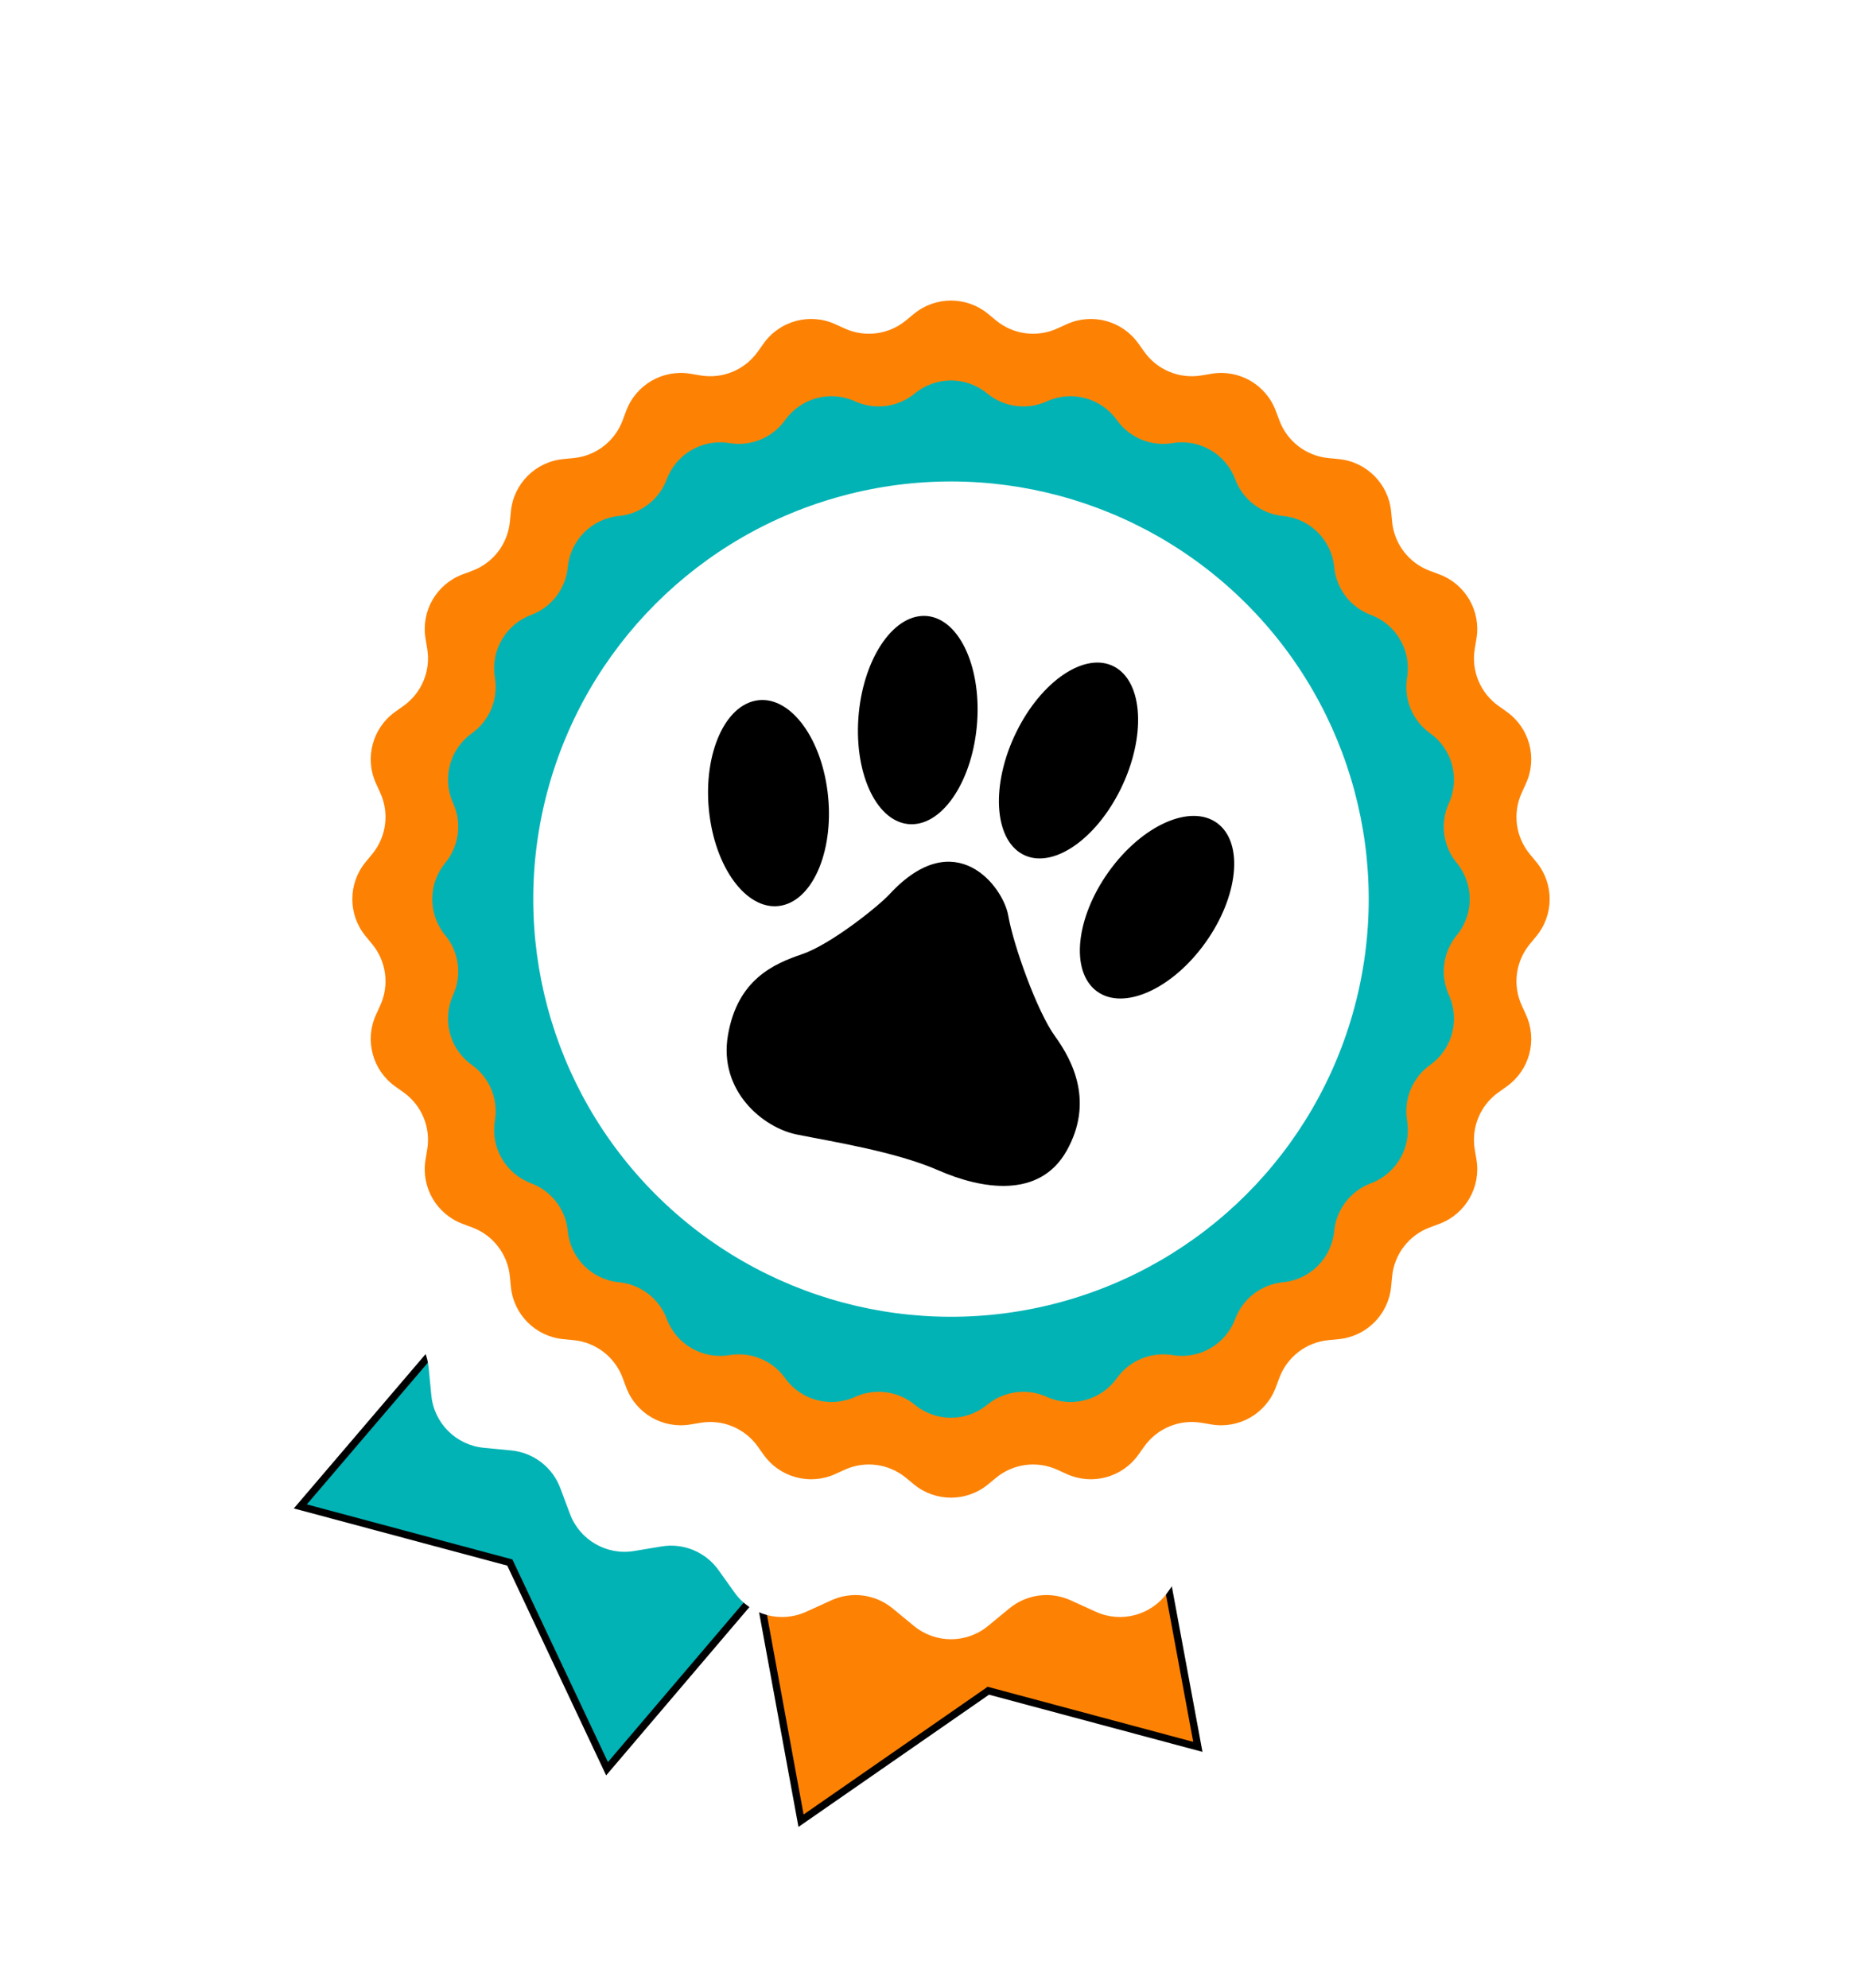 <svg width="254" height="273" viewBox="0 0 254 273" fill="none" xmlns="http://www.w3.org/2000/svg">
<path d="M109.979 250.027L102.709 210.398L158.084 205.443L164.461 239.885L135.696 232.177L109.979 250.027Z" fill="#FD8204" stroke="black"/>
<path d="M83.345 242.89L109.456 212.206L63.977 180.227L41.234 206.866L69.999 214.574L83.345 242.89Z" fill="#01B3B5" stroke="black"/>
<g filter="url(#filter0_d_102_43)">
<path d="M150.455 29.605C153.938 28.02 158.054 29.123 160.278 32.236L162.491 35.335C164.267 37.821 167.303 39.078 170.316 38.576L174.072 37.95C177.846 37.321 181.537 39.452 182.879 43.035L184.214 46.6C185.286 49.461 187.893 51.462 190.934 51.756L194.724 52.124C198.532 52.493 201.545 55.506 201.914 59.314L202.282 63.104C202.577 66.145 204.577 68.752 207.438 69.824L211.003 71.159C214.586 72.501 216.717 76.192 216.088 79.966L215.462 83.722C214.96 86.735 216.217 89.771 218.703 91.547L221.802 93.76C224.915 95.984 226.018 100.1 224.434 103.583L222.857 107.048C221.592 109.829 222.021 113.087 223.962 115.446L226.382 118.385C228.814 121.339 228.814 125.601 226.382 128.554L223.962 131.494C222.021 133.852 221.592 137.111 222.857 139.891L224.434 143.357C226.018 146.839 224.915 150.956 221.802 153.18L218.703 155.393C216.217 157.168 214.96 160.204 215.462 163.218L216.088 166.973C216.717 170.747 214.586 174.438 211.003 175.78L207.438 177.116C204.577 178.188 202.577 180.795 202.282 183.836L201.914 187.625C201.545 191.433 198.532 194.447 194.724 194.816L190.934 195.183C187.893 195.478 185.286 197.479 184.214 200.339L182.879 203.905C181.537 207.488 177.846 209.619 174.072 208.989L170.316 208.364C167.303 207.861 164.267 209.119 162.491 211.605L160.278 214.703C158.054 217.816 153.938 218.919 150.455 217.335L146.99 215.758C144.209 214.493 140.951 214.922 138.592 216.864L135.653 219.284C132.699 221.715 128.437 221.715 125.484 219.284L122.544 216.864C120.186 214.922 116.927 214.493 114.147 215.758L110.681 217.335C107.199 218.919 103.082 217.816 100.858 214.703L98.645 211.605C96.87 209.119 93.834 207.861 90.82 208.364L87.065 208.989C83.291 209.619 79.6 207.488 78.258 203.905L76.922 200.339C75.85 197.479 73.243 195.478 70.203 195.183L66.413 194.816C62.605 194.447 59.591 191.433 59.222 187.625L58.855 183.836C58.56 180.795 56.559 178.188 53.699 177.116L50.133 175.78C46.55 174.438 44.42 170.747 45.049 166.973L45.675 163.218C46.177 160.204 44.919 157.168 42.433 155.393L39.335 153.18C36.222 150.956 35.119 146.839 36.703 143.357L38.28 139.891C39.545 137.111 39.116 133.852 37.174 131.494L34.754 128.554C32.323 125.601 32.323 121.339 34.754 118.385L37.174 115.446C39.116 113.087 39.545 109.829 38.28 107.048L36.703 103.583C35.119 100.1 36.222 95.984 39.335 93.76L42.433 91.547C44.919 89.771 46.177 86.735 45.675 83.722L45.049 79.966C44.42 76.192 46.55 72.501 50.133 71.159L53.699 69.824C56.559 68.752 58.56 66.145 58.855 63.104L59.222 59.314C59.591 55.506 62.605 52.493 66.413 52.124L70.203 51.756C73.243 51.462 75.85 49.461 76.922 46.6L78.258 43.035C79.6 39.452 83.291 37.321 87.065 37.95L90.82 38.576C93.834 39.078 96.87 37.821 98.645 35.335L100.858 32.236C103.082 29.123 107.199 28.02 110.681 29.605L114.147 31.181C116.927 32.446 120.186 32.017 122.544 30.076L125.484 27.656C128.437 25.224 132.699 25.224 135.653 27.656L138.592 30.076C140.951 32.017 144.209 32.446 146.99 31.181L150.455 29.605Z" fill="white"/>
</g>
<path d="M146.459 44.52C149.941 42.935 154.058 44.038 156.282 47.151L157.114 48.316C158.889 50.802 161.926 52.06 164.939 51.558L166.351 51.322C170.125 50.694 173.816 52.824 175.158 56.407L175.66 57.748C176.732 60.609 179.339 62.609 182.38 62.904L183.805 63.042C187.613 63.411 190.627 66.425 190.996 70.233L191.134 71.658C191.429 74.699 193.429 77.306 196.29 78.378L197.631 78.88C201.213 80.222 203.344 83.913 202.715 87.687L202.48 89.099C201.978 92.112 203.235 95.149 205.721 96.924L206.886 97.756C210 99.98 211.103 104.097 209.518 107.579L208.926 108.882C207.66 111.663 208.089 114.921 210.031 117.28L210.941 118.385C213.373 121.339 213.373 125.601 210.941 128.554L210.031 129.66C208.089 132.018 207.66 135.277 208.926 138.057L209.518 139.36C211.103 142.843 210 146.959 206.886 149.183L205.721 150.015C203.235 151.791 201.978 154.827 202.48 157.841L202.715 159.253C203.344 163.027 201.213 166.717 197.631 168.06L196.29 168.562C193.429 169.634 191.429 172.241 191.134 175.282L190.996 176.707C190.627 180.515 187.613 183.528 183.805 183.897L182.38 184.035C179.339 184.33 176.732 186.331 175.66 189.192L175.158 190.532C173.816 194.115 170.125 196.246 166.351 195.617L164.939 195.382C161.926 194.879 158.889 196.137 157.114 198.623L156.282 199.788C154.058 202.901 149.941 204.004 146.459 202.42L145.156 201.827C142.375 200.562 139.117 200.991 136.758 202.933L135.653 203.843C132.699 206.274 128.437 206.274 125.483 203.843L124.378 202.933C122.02 200.991 118.761 200.562 115.981 201.827L114.677 202.42C111.195 204.004 107.078 202.901 104.855 199.788L104.023 198.623C102.247 196.137 99.211 194.879 96.197 195.382L94.785 195.617C91.011 196.246 87.32 194.115 85.978 190.532L85.476 189.192C84.404 186.331 81.797 184.33 78.756 184.035L77.331 183.897C73.523 183.528 70.51 180.515 70.141 176.707L70.002 175.282C69.708 172.241 67.707 169.634 64.846 168.562L63.505 168.06C59.923 166.717 57.792 163.027 58.421 159.253L58.656 157.841C59.158 154.827 57.901 151.791 55.415 150.015L54.25 149.183C51.137 146.959 50.034 142.843 51.618 139.36L52.211 138.057C53.476 135.277 53.047 132.018 51.105 129.66L50.195 128.554C47.764 125.601 47.764 121.339 50.195 118.385L51.105 117.28C53.047 114.921 53.476 111.663 52.211 108.882L51.618 107.579C50.034 104.097 51.137 99.98 54.25 97.756L55.415 96.924C57.901 95.149 59.158 92.112 58.656 89.099L58.421 87.687C57.792 83.913 59.923 80.222 63.505 78.88L64.846 78.378C67.707 77.306 69.708 74.699 70.002 71.658L70.141 70.233C70.51 66.425 73.523 63.411 77.331 63.042L78.756 62.904C81.797 62.609 84.404 60.609 85.476 57.748L85.978 56.407C87.32 52.824 91.011 50.694 94.785 51.322L96.197 51.558C99.211 52.06 102.247 50.802 104.023 48.316L104.855 47.151C107.078 44.038 111.195 42.935 114.677 44.52L115.981 45.112C118.761 46.377 122.02 45.949 124.378 44.007L125.483 43.097C128.437 40.665 132.699 40.665 135.653 43.097L136.758 44.007C139.117 45.949 142.375 46.377 145.156 45.112L146.459 44.52Z" fill="#FD8204"/>
<path d="M143.743 55.111C147.145 53.563 151.168 54.641 153.34 57.683V57.683C155.075 60.112 158.042 61.34 160.986 60.85V60.85C164.674 60.235 168.28 62.317 169.591 65.818V65.818C170.639 68.613 173.186 70.568 176.157 70.856V70.856C179.878 71.217 182.823 74.161 183.183 77.882V77.882C183.471 80.853 185.426 83.401 188.221 84.448V84.448C191.722 85.759 193.804 89.366 193.189 93.053V93.053C192.699 95.997 193.928 98.964 196.357 100.699V100.699C199.398 102.872 200.476 106.894 198.928 110.297V110.297C197.692 113.014 198.111 116.197 200.008 118.502V118.502C202.384 121.388 202.384 125.552 200.008 128.438V128.438C198.111 130.743 197.692 133.926 198.928 136.643V136.643C200.476 140.046 199.398 144.068 196.357 146.241V146.241C193.928 147.976 192.699 150.943 193.189 153.887V153.887C193.804 157.574 191.722 161.181 188.221 162.492V162.492C185.426 163.539 183.471 166.087 183.183 169.058V169.058C182.823 172.779 179.878 175.723 176.157 176.084V176.084C173.186 176.372 170.639 178.327 169.591 181.122V181.122C168.28 184.623 164.674 186.705 160.986 186.09V186.09C158.042 185.6 155.075 186.828 153.34 189.257V189.257C151.168 192.299 147.145 193.377 143.743 191.829V191.829C141.026 190.593 137.842 191.012 135.537 192.909V192.909C132.651 195.285 128.487 195.285 125.601 192.909V192.909C123.297 191.012 120.113 190.593 117.396 191.829V191.829C113.993 193.377 109.971 192.299 107.798 189.257V189.257C106.063 186.828 103.096 185.6 100.152 186.09V186.09C96.465 186.705 92.858 184.623 91.547 181.122V181.122C90.5 178.327 87.952 176.372 84.981 176.084V176.084C81.26 175.723 78.316 172.779 77.955 169.058V169.058C77.667 166.087 75.712 163.539 72.917 162.492V162.492C69.416 161.181 67.334 157.574 67.949 153.887V153.887C68.44 150.943 67.211 147.976 64.782 146.241V146.241C61.74 144.068 60.662 140.046 62.21 136.643V136.643C63.446 133.926 63.027 130.743 61.13 128.438V128.438C58.754 125.552 58.754 121.388 61.13 118.502V118.502C63.027 116.197 63.446 113.014 62.21 110.297V110.297C60.662 106.894 61.74 102.872 64.782 100.699V100.699C67.211 98.964 68.44 95.997 67.949 93.053V93.053C67.334 89.366 69.416 85.759 72.917 84.448V84.448C75.712 83.401 77.667 80.853 77.955 77.882V77.882C78.316 74.161 81.26 71.217 84.981 70.856V70.856C87.952 70.568 90.5 68.613 91.547 65.818V65.818C92.858 62.317 96.465 60.235 100.152 60.85V60.85C103.096 61.34 106.063 60.112 107.798 57.683V57.683C109.971 54.641 113.993 53.563 117.396 55.111V55.111C120.113 56.347 123.297 55.928 125.601 54.031V54.031C128.487 51.655 132.651 51.655 135.537 54.031V54.031C137.842 55.928 141.026 56.347 143.743 55.111V55.111Z" fill="#01B3B5"/>
<circle cx="130.568" cy="123.47" r="57.353" transform="rotate(15 130.568 123.47)" fill="white"/>
<path fill-rule="evenodd" clip-rule="evenodd" d="M113.615 108.655C114.608 116.425 111.786 123.452 107.311 124.354C102.836 125.255 98.403 119.689 97.41 111.92C96.417 104.151 99.239 97.123 103.714 96.222C108.189 95.321 112.621 100.887 113.615 108.655Z" fill="black"/>
<path fill-rule="evenodd" clip-rule="evenodd" d="M152.657 119.116C147.912 125.349 146.843 132.845 150.267 135.864C153.692 138.882 160.313 136.278 165.059 130.046C169.803 123.814 170.872 116.317 167.448 113.299C164.023 110.282 157.401 112.886 152.657 119.116Z" fill="black"/>
<path fill-rule="evenodd" clip-rule="evenodd" d="M134.164 99.12C133.623 107.019 129.533 113.317 125.028 113.187C120.524 113.056 117.311 106.546 117.851 98.647C118.392 90.747 122.482 84.449 126.987 84.58C131.491 84.71 134.704 91.22 134.164 99.12Z" fill="black"/>
<path fill-rule="evenodd" clip-rule="evenodd" d="M139.522 100.562C136.042 107.674 136.433 115.173 140.399 117.312C144.366 119.452 150.403 115.42 153.885 108.309C157.366 101.197 156.973 93.698 153.007 91.559C149.04 89.42 143.003 93.45 139.522 100.562Z" fill="black"/>
<path fill-rule="evenodd" clip-rule="evenodd" d="M122.14 122.789C120.58 124.477 114.047 129.695 110.14 131.026C106.232 132.356 101.257 134.505 99.947 142.148C98.637 149.792 104.736 154.849 109.39 155.792C114.044 156.737 122.925 158.123 128.836 160.714C134.747 163.305 142.716 164.677 146.451 158.023C150.186 151.369 147.332 145.727 144.845 142.293C142.357 138.861 139.117 129.719 138.431 125.737C137.745 121.756 131.16 113.037 122.14 122.789Z" fill="black"/>
<defs>
<filter id="filter0_d_102_43" x="14.931" y="11.832" width="231.276" height="231.276" filterUnits="userSpaceOnUse" color-interpolation-filters="sRGB">
<feFlood flood-opacity="0" result="BackgroundImageFix"/>
<feColorMatrix in="SourceAlpha" type="matrix" values="0 0 0 0 0 0 0 0 0 0 0 0 0 0 0 0 0 0 127 0" result="hardAlpha"/>
<feOffset dy="4"/>
<feGaussianBlur stdDeviation="9"/>
<feComposite in2="hardAlpha" operator="out"/>
<feColorMatrix type="matrix" values="0 0 0 0 0 0 0 0 0 0 0 0 0 0 0 0 0 0 0.09 0"/>
<feBlend mode="normal" in2="BackgroundImageFix" result="effect1_dropShadow_102_43"/>
<feBlend mode="normal" in="SourceGraphic" in2="effect1_dropShadow_102_43" result="shape"/>
</filter>
</defs>
</svg>
